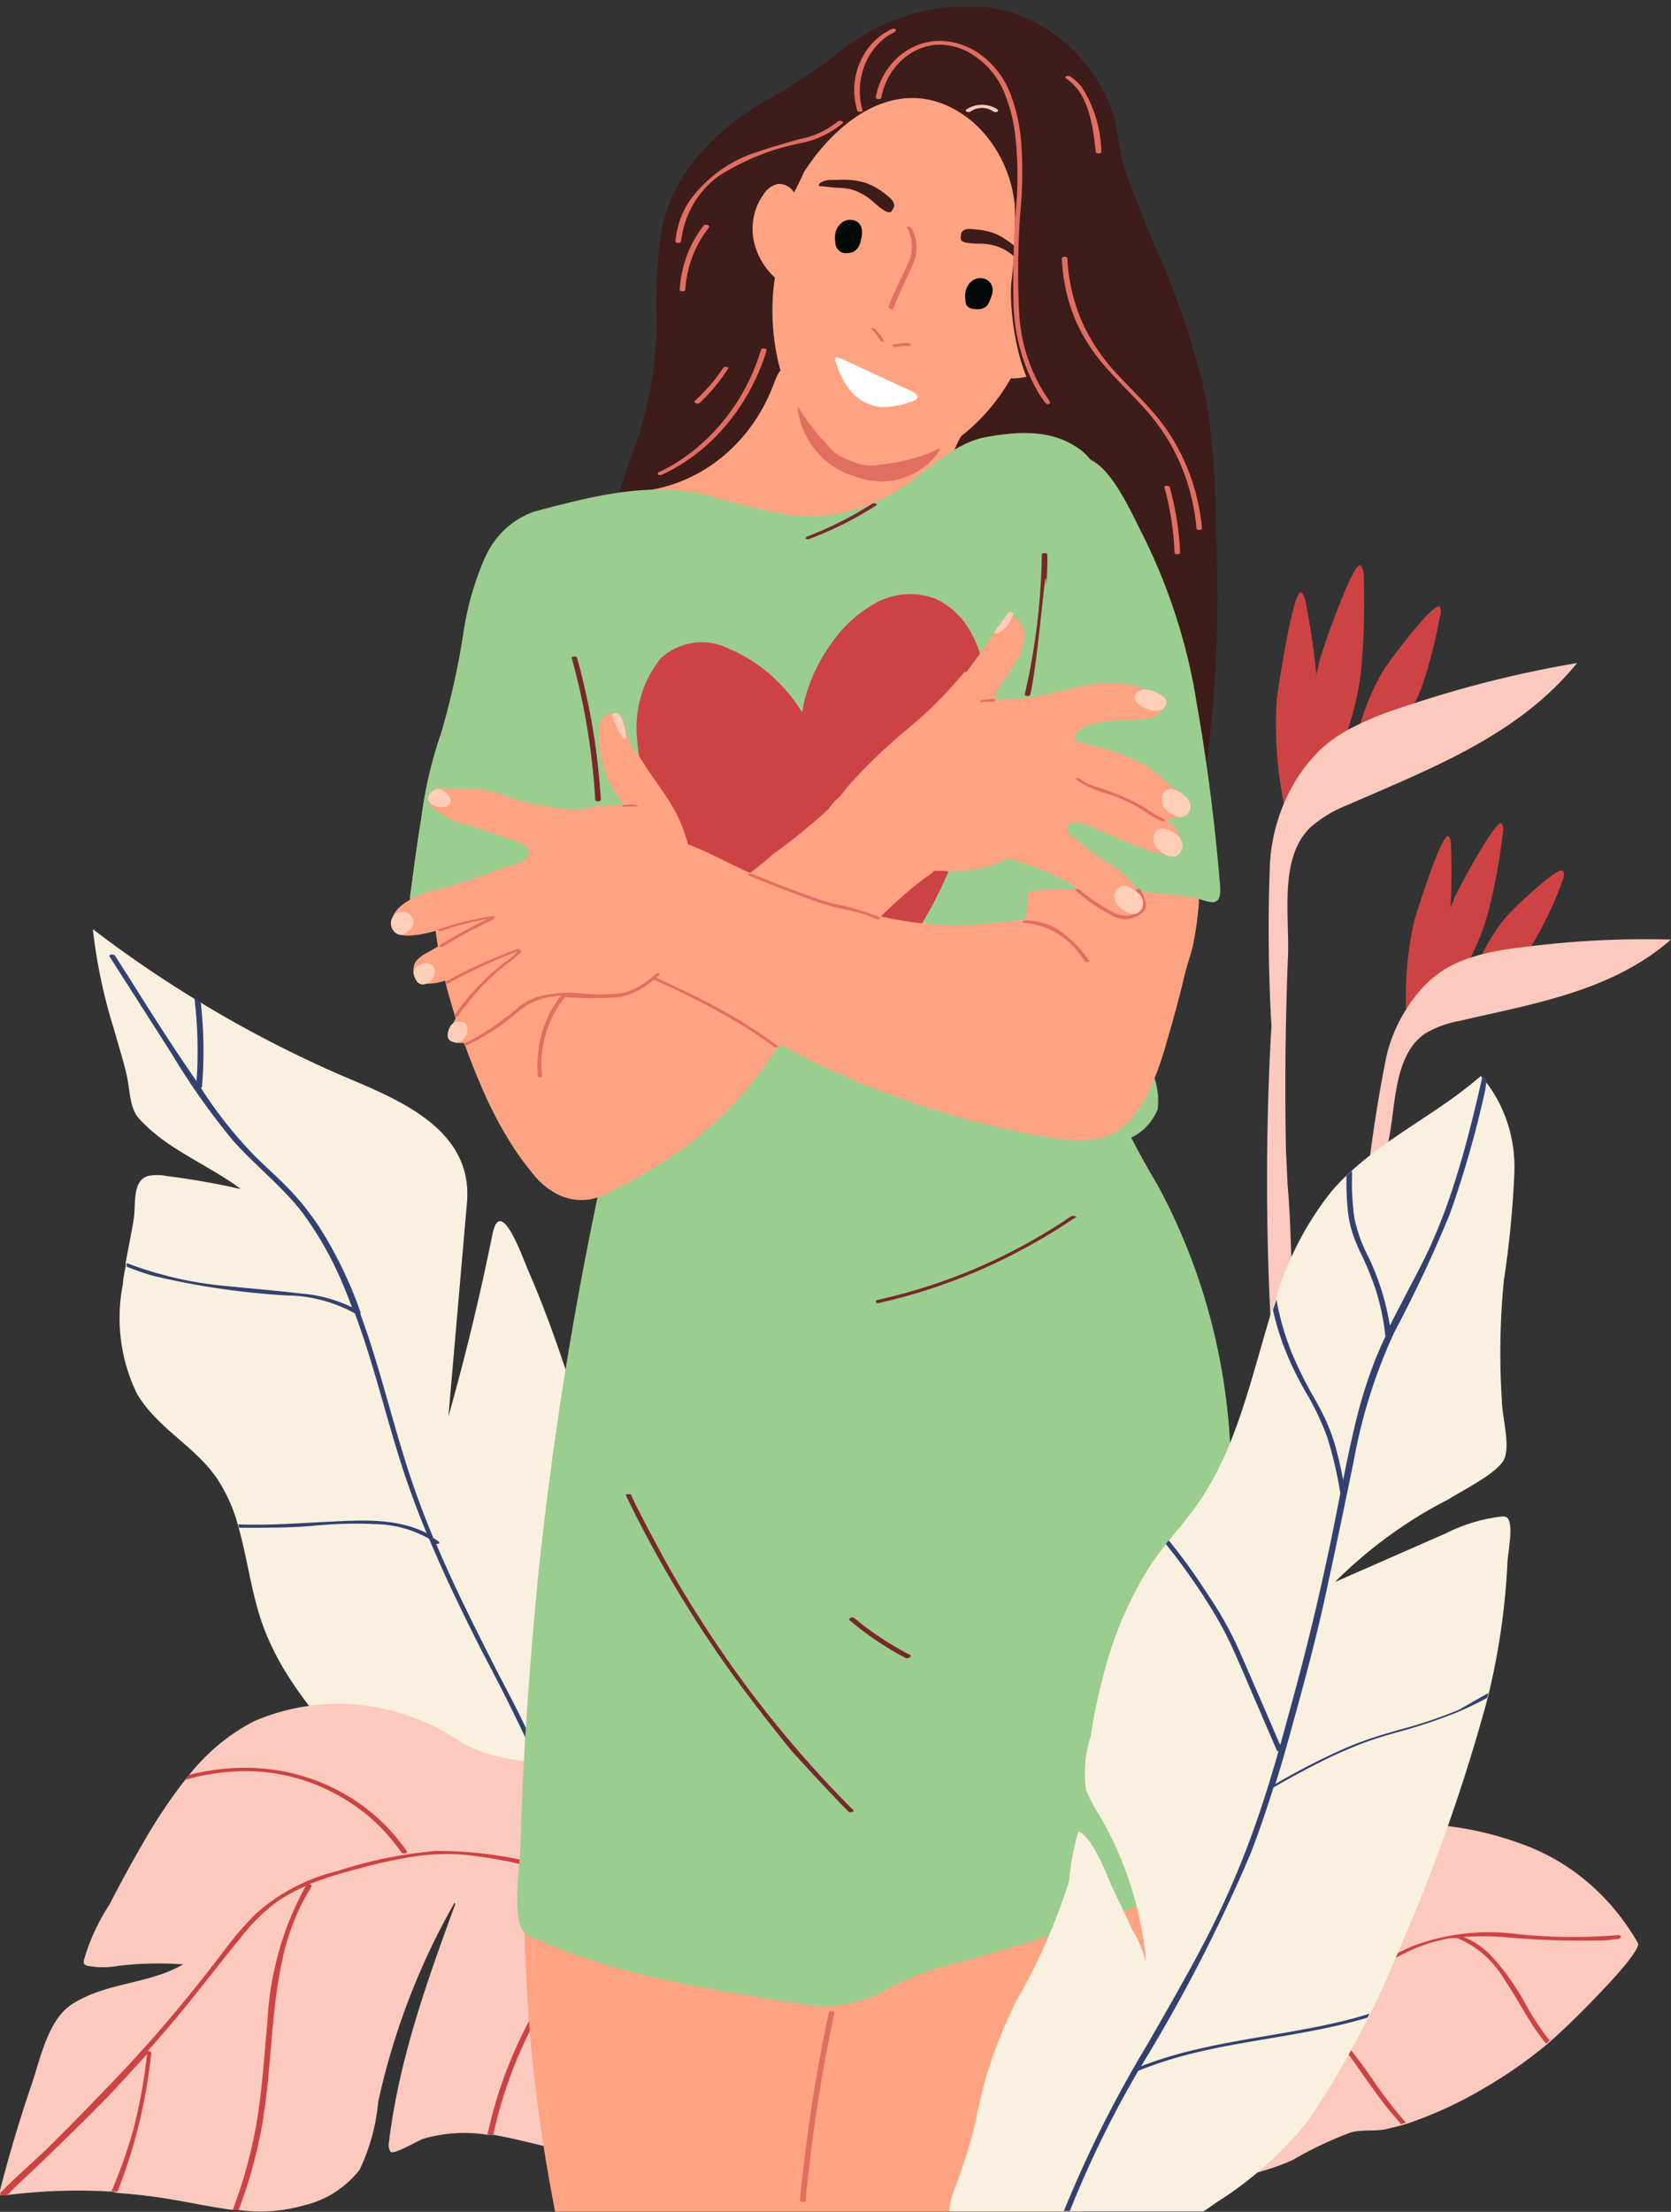 <svg xmlns="http://www.w3.org/2000/svg" width="220" height="291" fill="none"><rect width="100%" height="100%" fill="#333333" stroke="none"/><g clip-path="url(#a)"><path fill="#FAF0DF" d="M99.196 268.878c-.513 2.636-1.369 5.536-3.642 6.169-3.422.975-5.891-4.192-9.387-4.614-1.142.095-2.29.051-3.422-.132-1.271-.474-2.005-1.871-2.811-3.058-3.765-5.483-10.414-7.276-15.327-11.494-4.913-4.219-7.969-10.915-11.855-16.504-6.087-8.779-14.838-15.634-18.358-26.021-1.32-3.928-1.858-8.278-2.982-12.259l-.123-.448a20.911 20.911 0 0 0-2.762-6.064c-2.958-4.271-7.871-6.591-10.511-11.125-2.175-4.46-2.816-9.606-1.809-14.527 0-.738.22-1.476.342-2.214v-.475c.343-1.898.734-3.77 1.051-5.694.318-1.925-.244-5.088 1.883-5.695a5.854 5.854 0 0 1 2.444 0c3.26.404 6.519.976 9.778 1.714-4.351-3.269-9.705-5.194-13.322-9.201-1.271-1.266-1.271-3.586-1.614-5.352-.342-1.766-1.173-4.324-1.76-6.459a69.86 69.86 0 0 1-2.786-13.182 155.313 155.313 0 0 0 13.175 9.043l.831.501A154.912 154.912 0 0 0 44 141.067c6.967 3.084 18.383 6.775 17.478 17.163l-2.444 28.13a322.38 322.38 0 0 0 5.793-23.939c1.051-5.272 3.887 2.795 4.669 4.614 1.662 3.823 3.153 7.777 4.498 11.758 2.713 7.909 4.889 16.108 7.578 24.149a119.9 119.9 0 0 0 7.333 18.455c2.86 5.51 3.984 11.573 6.429 17.558a111.795 111.795 0 0 1 4.57 10.414c1.859 6.248.588 13.076-.708 19.509Z"/><path fill="#324170" d="M76.83 244.914a206.697 206.697 0 0 0-11.196-24.65c-2.86-5.642-5.745-11.31-8.214-17.163a.523.523 0 0 0 .294 0c.146 0 .17-.211 0-.316l-.66-.449a124.882 124.882 0 0 1-2.616-6.828c-2.542-7.355-4.278-15.264-6.967-22.567v-.264l-.146-.421a54.304 54.304 0 0 0-5.11-10.546 34.9 34.9 0 0 0-3.544-4.614c-1.54-1.687-3.25-3.19-4.888-4.771a55.865 55.865 0 0 1-7.334-9.201.194.194 0 0 0 .095-.057.216.216 0 0 0 .052-.101 57.327 57.327 0 0 0-.171-11.152l-.831-.501c.31 2.525.449 5.072.415 7.619 0 1.107-.049 2.214-.146 3.322l-.49-.738c-2.908-4.219-5.597-8.463-8.262-12.708l-1.98-3.084c-.146-.238-.904-.185-.684.158l8.164 12.76a91.193 91.193 0 0 0 8.067 11.415c2.933 3.322 6.429 5.959 9.142 9.491a45.683 45.683 0 0 1 5.623 10.15c.317.765.61 1.529.904 2.294a18.85 18.85 0 0 0-6.796-1.819c-3.055-.369-6.11-.607-9.166-.923a49.074 49.074 0 0 1-13.714-3.084v.474c1.076.448 2.2.817 3.3 1.16a100.39 100.39 0 0 0 17.894 2.636c3.077.042 6.104.845 8.849 2.347 2.444 6.512 4.033 13.366 6.16 19.983a113.88 113.88 0 0 0 3.3 8.938c-4.083-2.083-8.947-1.688-13.323-1.477-3.813.185-7.65.475-11.488.317l.122.448h1.32c2.835 0 5.695 0 8.53-.264 2.836-.263 5.354-.342 8.019-.211 2.486.028 4.931.687 7.137 1.925 2.127 5.062 4.523 9.992 6.992 14.869a272.074 272.074 0 0 1 11.537 24.492c.391 1.019.774 2.056 1.15 3.111 0 .29.781.29.66 0Z"/><path fill="#FBC9BE" d="M108.509 270.855c-1.369 4.825-9.973 8.648-13.811 10.256-5.439 2.286-11.313 3.101-17.111 2.373-4.23-.528-8.483-1.899-12.687-2.637h-.782a19.404 19.404 0 0 0-8.36.528c-.66.21-3.96 2.188-4.351 1.713a1.701 1.701 0 0 1-.196-1.265c1.345-11.178 5.231-21.777 9.07-32.243-4.853 8.294-8.397 17.399-10.488 26.944a26.417 26.417 0 0 1-2.444 8.937c-1.864 2.348-4.387 3.977-7.187 4.64a20.615 20.615 0 0 1-8.653.659h-.782c-2.665-.343-5.354-.923-7.994-1.371a74.899 74.899 0 0 0-7.162-.87l-.904-.184a74.08 74.08 0 0 0-13.885.474h-.855v-.343a185.88 185.88 0 0 1 4.229-14.21c1.197-3.532 2.175-8.515 5.28-10.545 4.448-2.926 10.193-2.636 14.666-5.273a44.518 44.518 0 0 0-8.457.185 11.207 11.207 0 0 1-4.132 0 .698.698 0 0 1-.44-.264.878.878 0 0 1 0-.58 26.936 26.936 0 0 1 3.35-7.224 165.148 165.148 0 0 1 4.204-7.724 69.631 69.631 0 0 1 5.67-8.568l.539-.659c2.393-3.04 5.36-5.494 8.702-7.198a28.144 28.144 0 0 1 13.733-2.11c4.668.457 9.172 2.083 13.156 4.747 5.255 3.322 11.782 2.425 17.673 3.981 8.36 2.161 14.52 8.963 20.044 15.818a85.558 85.558 0 0 1 2.983 3.875l.44.58c3.935 5.299 8.433 12.655 6.942 17.558Z"/><path fill="#CD4343" d="M53.533 243.516a24.77 24.77 0 0 0-5.769-5.931 26.083 26.083 0 0 0-7.186-3.691 26.452 26.452 0 0 0-8.091-1.318 30.207 30.207 0 0 0-7.652.949l-.537.659a29.922 29.922 0 0 1 7.333-1.16c5.227-.151 10.379 1.362 14.813 4.35a24.324 24.324 0 0 1 6.405 6.353c.147.211.929.159.684-.211Zm48.107 9.676-.44-.58a534.027 534.027 0 0 0-30.213-7.356 52.506 52.506 0 0 0-13.591-1.74 56.773 56.773 0 0 0-12.932 2.637c-3.951.935-7.644 2.858-10.78 5.615a43.73 43.73 0 0 0-4.228 4.93 227.038 227.038 0 0 1-4.352 5.537 177.955 177.955 0 0 1-9.215 10.545 424.17 424.17 0 0 1-9.778 9.992c-1.98 1.898-4.131 3.717-6.062 5.721v.343h.855c1.174-1.213 2.445-2.347 3.643-3.507a415.522 415.522 0 0 0 9.777-9.596 815.513 815.513 0 0 0 5.036-5.484 71.059 71.059 0 0 1-1.784 9.86 68.802 68.802 0 0 1-2.91 8.226h.807c.342-.87.66-1.767.978-2.637a70.718 70.718 0 0 0 2.616-9.807c.358-1.916.643-3.84.855-5.774 0-.184-.269-.29-.489-.263a301.607 301.607 0 0 0 3.691-4.271c2.91-3.48 5.647-7.118 8.483-10.546a24.173 24.173 0 0 1 4.669-4.692 21.147 21.147 0 0 1 3.984-2.215c-3.038 5.46-4.776 11.646-5.06 18.006-.342 3.507-.562 7.013-1.027 10.546a62.219 62.219 0 0 1-2.078 9.781 62.675 62.675 0 0 1-1.466 4.297h.782a60.87 60.87 0 0 0 3.325-12.602c1.026-6.749.977-13.682 2.444-20.352a29.893 29.893 0 0 1 3.838-9.623c0-.132 0-.264-.294-.29l.954-.369c1.98-.738 4.009-1.292 6.038-1.819a62.136 62.136 0 0 1 6.575-1.424 29.48 29.48 0 0 1 6.845-.264 58 58 0 0 1 6.917 1.134 527.11 527.11 0 0 1 13.396 2.979 29.44 29.44 0 0 1-4.67 7.382 75.115 75.115 0 0 0-5.181 7.013 57.726 57.726 0 0 0-6.991 16.477l-.44 1.819h.782c1.348-6.165 3.672-12.033 6.869-17.347a63.27 63.27 0 0 1 5.084-7.118 32.223 32.223 0 0 0 5.305-8.147 645.23 645.23 0 0 1 19.433 5.036v-.053ZM189.2 112.463c.66-1.582 1.223-2.636 1.491-2.452.269.185.318.791.343 1.266.15 3.587.068 7.181-.245 10.756-.464 4.245-1.931 10.018-4.62 12.575-.22.211-.904.29-.953-.237a44.344 44.344 0 0 1 .978-13.182c.171-.711 1.735-5.641 3.006-8.726Z"/><path fill="#CD4343" d="M195.897 110.274c.88-1.344 1.614-2.214 1.834-1.924.199.414.243.896.122 1.344a80.58 80.58 0 0 1-1.98 10.546c-1.149 4.007-3.496 9.201-6.527 10.835-.244.132-.929 0-.88-.527a41.83 41.83 0 0 1 3.105-12.602 84.082 84.082 0 0 1 4.326-7.672ZM203.72 115.626c1.051-.817 1.907-1.318 2.078-1.028a1.238 1.238 0 0 1 0 1.054 48.675 48.675 0 0 1-3.447 7.54c-1.734 3.256-4.574 5.657-7.92 6.697-.268 0-.904-.238-.782-.633 1.037-3.305 2.702-6.34 4.889-8.911a58.11 58.11 0 0 1 5.182-4.719Z"/><path fill="#FBC9BE" d="M179.397 159.152h1.736a360.738 360.738 0 0 1 1.736-9.359c.904-4.587.684-11.204 4.888-13.894a13.63 13.63 0 0 1 4.376-1.581c9.778-2.268 20.069-3.902 27.867-10.704a124.174 124.174 0 0 0-18.676.896l-1.515.185c-1.644.2-3.276.5-4.889.896l-1.467.448c-.631.211-1.251.457-1.858.739-.714.331-1.401.728-2.053 1.186l-.905.685a17.516 17.516 0 0 0-3.495 4.14 19.614 19.614 0 0 0-2.665 6.459 186.478 186.478 0 0 0-2.688 18.032l-.392 1.872Z"/><path fill="#CD4343" d="M170.036 81.09c.464-1.978.929-3.349 1.271-3.164.342.184.513.843.611 1.37a97.188 97.188 0 0 1 1.638 12.47c.244 5.01-.391 11.996-3.031 15.529-.22.29-1.002.527-1.149 0a51.894 51.894 0 0 1-1.271-15.423c.122-.896 1.027-6.933 1.931-10.783Z"/><path fill="#CD4343" d="M177.369 77.056c.782-1.74 1.466-2.926 1.784-2.636.304.428.444.966.391 1.502.151 4.17.029 8.346-.366 12.497-.587 4.877-2.445 11.389-5.549 13.946-.269.211-1.076.211-1.125-.422a49.822 49.822 0 0 1 1.271-15.212 102.088 102.088 0 0 1 3.594-9.675ZM187.367 81.485c1.076-1.16 1.956-1.924 2.2-1.634a1.462 1.462 0 0 1 0 1.239 59.134 59.134 0 0 1-2.469 9.517c-1.442 3.612-4.326 8.225-7.895 9.491-.294 0-1.076 0-1.027-.554a31.134 31.134 0 0 1 3.96-11.362 71.467 71.467 0 0 1 5.231-6.697Z"/><path fill="#FBC9BE" d="M167.176 139.169a361.597 361.597 0 0 0 .147 35.248 6.996 6.996 0 0 0 .489 2.636c.168.403.45.737.806.955.356.218.767.308 1.174.258a.597.597 0 0 0 .342-.184.919.919 0 0 0 .146-.343 6.796 6.796 0 0 0 .294-3.401c-.685-6.09-.489-12.286-1.051-18.455l-.22-4.64a424.62 424.62 0 0 1 .269-25.388c.22-5.483-1.247-13.182 3.104-17.136a16.757 16.757 0 0 1 4.767-2.821c10.78-4.746 22.415-9.07 30.189-18.666a147.516 147.516 0 0 0-21.365 5.273l-1.711.554a49.815 49.815 0 0 0-5.427 2.109l-1.613.817c-.688.384-1.357.806-2.004 1.266a16.439 16.439 0 0 0-2.152 1.845l-.904 1.002a21.517 21.517 0 0 0-3.349 5.457 23.743 23.743 0 0 0-1.907 8.041 220.022 220.022 0 0 0 .196 21.381 347.12 347.12 0 0 0-.22 4.192Z"/><path fill="#3E1C1A" d="M83.77 58.338a97.008 97.008 0 0 0-3.104 9.49 15.609 15.609 0 0 0 .685 10.177 17.318 17.318 0 0 0 2.713 3.77 75.88 75.88 0 0 0 15.302 13.182c6.087 3.98 12.956 4.904 19.825 5.958l15.449 2.267c4.571.659 9.093 3.428 13.395 5.273 4.889 2.109 9.167 2.373 10.365-4.324a177.833 177.833 0 0 0 1.662-34.615c.044-5.779-.398-11.55-1.32-17.242a103.539 103.539 0 0 0-6.747-20.036c-1.32-3.19-2.64-6.38-3.789-9.65-.977-2.794-.904-5.668-1.955-8.488-1.442-3.562-3.724-6.653-6.619-8.966-2.896-2.313-6.303-3.767-9.881-4.216-7.189-.634-14.334 1.693-19.996 6.512a86.167 86.167 0 0 1-9.778 6.327c-5.89 3.506-11.244 8.99-12.809 16.16A67.319 67.319 0 0 0 86.46 43.1a53.597 53.597 0 0 1-2.616 15.027l-.073.21Z"/><path fill="#FFA382" d="M127.551 78.138a10.344 10.344 0 0 0-1.955-3.981c-1.549-2.864-2.079-6.237-1.491-9.491.373-2.235 1.04-4.4 1.98-6.433.317-.712 1.124-1.766 1.173-2.636.049-.87-.978-.791-1.564-.87a22.973 22.973 0 0 0-4.889 0 23.598 23.598 0 0 0-6.576 1.555 27.156 27.156 0 0 0-4.889-5.273 16.575 16.575 0 0 0-4.229-2.583c-1.833-.712-2.444 0-3.202 1.977-1.361 3.725-3.615 6.993-6.532 9.471-2.915 2.478-6.39 4.077-10.066 4.633-1.295.185-3.006.58-2.835 2.373.113.654.407 1.257.843 1.727.436.47.995.788 1.601.91.903.087 1.81.087 2.713 0a34.046 34.046 0 0 1 10.952 3.137 41.89 41.89 0 0 1 4.742 1.793c.932.437 1.908.755 2.909.949.947.019 1.89.152 2.811.395a17.596 17.596 0 0 0 6.722 2.4c1.956.263 3.96.184 5.891.553a8.26 8.26 0 0 0 5.182.21.922.922 0 0 0 .44-.395c.122-.113.215-.258.269-.421Z"/><path fill="#E26E61" d="M124.202 57.811c.24-.714.31-1.482.203-2.233a4.71 4.71 0 0 0-.814-2.064 8.686 8.686 0 0 0-3.08-3.401l-.293-.185a13.307 13.307 0 0 0-3.911-1.502 13.051 13.051 0 0 0-4.058-1.029h-.318a7.557 7.557 0 0 0-4.229 1.108 4.132 4.132 0 0 0-1.612 1.31 4.574 4.574 0 0 0-.832 1.985 5.873 5.873 0 0 0-.147 2.637c.421 2.009 1.357 3.85 2.701 5.314s3.042 2.49 4.901 2.964a9.106 9.106 0 0 0 5.571.353c1.849-.468 3.532-1.507 4.843-2.99a5.426 5.426 0 0 0 1.075-2.267Z"/><path fill="#FFA382" d="M135.935 23.459a15.992 15.992 0 0 0-3.031-5.088 41.631 41.631 0 0 0-3.862-3.796c-2.703-1.842-5.879-2.71-9.069-2.479-2.091.04-4.149.561-6.038 1.53a23.245 23.245 0 0 0-4.082 3.163 38.289 38.289 0 0 0-3.349 3.137 7.903 7.903 0 0 0-1.589 3.85v.21a68.435 68.435 0 0 0-1.613 6.881c-.293 1.977-1.027 3.85-1.32 5.88a29.79 29.79 0 0 0 .684 11.678c1.33 3.704 3.381 7.057 6.014 9.834a7.533 7.533 0 0 0 1.711 1.635c.648.348 1.318.648 2.004.896 1.138.47 2.376.58 3.569.316 3.62-.323 7.127-1.512 10.267-3.48 3.017-2.282 5.523-5.264 7.333-8.726.905-1.766 1.418-3.744 2.298-5.484a46.158 46.158 0 0 0 2.053-4.903c.499-1.163.797-2.413.88-3.691a17.083 17.083 0 0 0-.146-3.058 30.834 30.834 0 0 0-2.689-8.252l-.025-.053Z"/><path fill="#FFA382" d="M131.658 48.267a7.444 7.444 0 0 1 1.124-3.11c.489-.791 1.149-1.345 1.589-2.162.831-1.53 1.76-3.243 3.422-3.744a2.273 2.273 0 0 1 1.215-.041c.402.097.774.301 1.083.595.476.593.736 1.351.733 2.135a7.87 7.87 0 0 1-.548 3.165 7.367 7.367 0 0 1-1.75 2.609c-1.518 1.407-3.474 2.142-5.475 2.056a1.347 1.347 0 0 1-.687-.11 1.463 1.463 0 0 1-.56-.443 1.605 1.605 0 0 1-.146-.95Z"/><path fill="#3E1C1A" d="M144.833 43.706a18.3 18.3 0 0 1 .22 5.879 5.799 5.799 0 0 1-1.09 2.665 5.216 5.216 0 0 1-2.185 1.711c-7.065 2.426-8.947-11.81-8.654-16.556.457-3.492.613-7.022.465-10.546-.471-4.266-2.472-8.165-5.573-10.861-8.238-6.802-16.965-1.424-22.172 6.643a35.212 35.212 0 0 1-2.737 5.089 1.135 1.135 0 0 1-.471.287 1.067 1.067 0 0 1-.54.024 1.111 1.111 0 0 1-.491-.246 1.23 1.23 0 0 1-.332-.461 4.02 4.02 0 0 1-.122-2.636c.816-3.707 2.367-7.179 4.547-10.177l.269-.369a16.464 16.464 0 0 1 3.471-3.664 12.74 12.74 0 0 1 5.451-1.609c2.27-.35 4.574-.35 6.844 0a29.473 29.473 0 0 1 7.04 2.637 22.501 22.501 0 0 1 5.28 3.164c1.964 1.792 3.52 4.047 4.547 6.59 1.1 2.637 1.393 5.484 2.445 8.094a67.801 67.801 0 0 1 3.788 14.342Z"/><path fill="#FFA382" d="M104.256 36.614a7.562 7.562 0 0 0 .855-3.19c0-.95-.122-1.846 0-2.795a7.733 7.733 0 0 0-.537-5.272 2.512 2.512 0 0 0-.913-.872 2.3 2.3 0 0 0-1.19-.288 2.856 2.856 0 0 0-1.784 1.16 7.624 7.624 0 0 0-1.381 2.878 7.974 7.974 0 0 0-.11 3.238c.413 2.103 1.515 3.975 3.104 5.273.164.177.366.308.587.381.222.074.457.088.684.04.278-.099.519-.293.685-.553Z"/><path fill="#3E1C1A" d="M117.725 27.15c0-.79-.587-1.16-1.149-1.608a8.894 8.894 0 0 0-2.665-1.503 10.323 10.323 0 0 0-3.569-.369h-1.002c-.415 0-1.124.158-1.442.501-.318.343.147.343.44.343l1.662.184a9.696 9.696 0 0 1 1.956.185 7.541 7.541 0 0 1 3.031 1.687c.391.343 1.809 1.687 2.322 1.292a.721.721 0 0 0 .196-.29c.093-.127.167-.27.22-.422ZM126.573 30.63c.367-.66 1.1-.502 1.809-.449a8.419 8.419 0 0 1 2.934.686 11.382 11.382 0 0 1 2.982 2.188l.415.422.294.369c.269.369.782.896.831 1.397.049.5-.293.158-.538 0l-1.393-1.186a10.69 10.69 0 0 0-1.638-1.213 7.163 7.163 0 0 0-3.324-.791c-.489 0-2.445 0-2.445-.606a.768.768 0 0 1 0-.37c.004-.152.029-.303.073-.448Z"/><path fill="#E26E61" d="M116.38 44.84a7.367 7.367 0 0 0-1.125-1.503.543.543 0 0 0-.366-.185h-.122a.196.196 0 0 0 0 .158 6.955 6.955 0 0 1 1.051 1.398.516.516 0 0 0 .181.173.482.482 0 0 0 .234.064s.245.053.147-.105ZM119.778 45.182a2.452 2.452 0 0 0-1.149 0 5.818 5.818 0 0 0-1.002.159h-.122a.195.195 0 0 0 0 .158.535.535 0 0 0 .2.147.502.502 0 0 0 .24.037l.904-.158h1.125c.024 0-.196-.29-.196-.343ZM119.973 29.971c-.146-.184-.782-.264-.537 0 .406.748.62 1.599.62 2.465 0 .867-.214 1.717-.62 2.465a62.822 62.822 0 0 1-1.247 2.636c-.416.844-.831 1.846-1.222 2.795 0 .237.538.5.635.237.408-.984.831-1.96 1.271-2.926.416-.95.905-1.872 1.296-2.821a5.226 5.226 0 0 0 .498-2.453 5.168 5.168 0 0 0-.694-2.398Z"/><path fill="#fff" d="m119.778 51.352-4.033-1.872-.489-.21-4.033-1.873a4.43 4.43 0 0 0-.856-.342c-.611-.132-.416.316-.244.817a9.968 9.968 0 0 0 2.444 4.192l.587.448c.304.203.623.38.953.527.324.152.66.275 1.002.37l.709.131a10.128 10.128 0 0 0 3.96-.633c.391 0 1.369-.474.88-1.001a3.006 3.006 0 0 0-.88-.554Z"/><path fill="#020808" d="M112.86 29.18a1.8 1.8 0 0 0-.929-.261 1.8 1.8 0 0 0-.929.26 2.187 2.187 0 0 0-.67.658 2.387 2.387 0 0 0-.357.898 3.583 3.583 0 0 0 0 1.16c.006.202.05.402.131.584.081.183.197.346.34.477.143.132.309.23.489.288.18.057.37.074.556.048.31.011.619-.052.904-.184.409-.246.716-.652.856-1.134.269-.923.489-2.215-.391-2.794ZM129.996 36.851a1.8 1.8 0 0 0-.929-.26 1.8 1.8 0 0 0-.929.26 2.198 2.198 0 0 0-.67.657 2.385 2.385 0 0 0-.356.899 3.475 3.475 0 0 0 0 1.16c0 .896.733 1.107 1.466 1.107.245.028.492.003.727-.074a1.8 1.8 0 0 0 .642-.374 2.1 2.1 0 0 0 .318-.58c.161-.347.292-.709.391-1.081a1.671 1.671 0 0 0-.067-.975 1.529 1.529 0 0 0-.593-.739Z"/><path fill="#FBC9BE" d="M131.315 14.39a3.723 3.723 0 0 0-2.029-.608c-.715 0-1.416.21-2.029.608-.122 0-.146.21 0 .29a.552.552 0 0 0 .514 0 2.662 2.662 0 0 1 1.515-.479c.537 0 1.063.166 1.516.479a.526.526 0 0 0 .513 0c.122-.08.122-.185 0-.29Z"/><path fill="#FFA382" d="M158.693 236.846a424.939 424.939 0 0 1-3.3 13.446 857.028 857.028 0 0 1-1.687 6.274c-.358 1.283-.717 2.558-1.075 3.823l-.489 1.714-.929 3.111a533.416 533.416 0 0 0-1.687 5.457 161.967 161.967 0 0 1-1.931 5.932 354.193 354.193 0 0 1-3.789 10.888l-1.295 3.48H73.089a215.633 215.633 0 0 1-3.985-48.588c0-.317.318-.475.685-.527a.967.967 0 0 1 .513-.238 288.456 288.456 0 0 1 19.262-3.559 273.73 273.73 0 0 1 34.222-2.873 273.1 273.1 0 0 1 17.38.184c2.836.123 5.672.29 8.507.501l3.471.29h1.027c.957.039 1.908.189 2.835.448.269-.501 1.883-.343 1.687.237Z"/><path fill="#9BCD8F" d="M135.96 134.66a42.786 42.786 0 0 0-16.94 0 96.583 96.583 0 0 0-24.445 6.459c-4.4 1.925-13.37 4.878-14.666 10.678a490.389 490.389 0 0 0-9.02 55.152c-.758 7.778-1.394 15.555-1.834 23.359a512.692 512.692 0 0 0-.537 12.206c0 3.137-.978 7.909 0 10.835.562 1.529 1.686 1.582 3.153 2.215 10.364 4.482 21.56 6.116 32.535 7.909a23 23 0 0 0 5.72.448 18.147 18.147 0 0 0 7.627-2.636 41.77 41.77 0 0 1 9.313-3.243 312.044 312.044 0 0 0 18.823-5.879c2.811-.975 5.744-1.793 8.506-2.636 2.763-.844 3.374-3.375 3.911-6.011a210.747 210.747 0 0 0 3.912-52.279c-.481-12.477-3.797-24.636-9.656-35.407a107.828 107.828 0 0 1-6.576-12.839c-.806-2.056-.953-4.033-2.713-5.273a22.894 22.894 0 0 0-5.867-2.768l-1.246-.29Z"/><path fill="#9BCD8F" d="M145.078 88.709c.244-3.216.415-6.46.562-9.675.22-5.59 1.418-16.003-3.153-19.668-3.691-2.953-8.385-2.636-12.638-1.871-4.254.764-7.627 4.402-11.293 6.748-4.1 2.724-8.886 3.996-13.689 3.639a68.06 68.06 0 0 1-11.294-2.637c-7.87-2.003-15.424 0-23.124 2.03a10.57 10.57 0 0 0-3.873 2.278 11.557 11.557 0 0 0-2.703 3.76 37.847 37.847 0 0 0-2.762 9.385 102.378 102.378 0 0 1-3.031 13.788 55.025 55.025 0 0 0-2.567 10.862 281.399 281.399 0 0 0-1.32 9.175c-.146 1.054-.562 2.399.563 2.9a9.79 9.79 0 0 0 3.593.342 50.792 50.792 0 0 0 6.673-.316 23.01 23.01 0 0 1 6.893-.712c3.252.844 3.57 5.906 3.57 8.858 0 8.832-1.565 17.4-1.003 26.206-.037.76.2 1.506.66 2.083.44.343.973.52 1.516.5 5.67.37 11.22-1.608 16.842-2.636 9.02-1.582 18.236-.659 27.378-.264 9.142.396 18.529.211 27.06-3.427a6.765 6.765 0 0 0 2.658-1.507 7.428 7.428 0 0 0 1.815-2.579 9.414 9.414 0 0 0-.256-3.627 8.982 8.982 0 0 0-1.602-3.201c-1.589-2.637-3.104-5.51-4.497-8.358a26.594 26.594 0 0 1-1.834-7.302 72.817 72.817 0 0 1-.44-20.3c.44-4.799.929-9.623 1.296-14.474Z"/><path fill="#CD4343" d="M128.089 83.7c-1.057-2.194-2.784-3.926-4.889-4.904a9.42 9.42 0 0 0-7.896.527c-2.378 1.302-4.432 3.201-5.988 5.537a21.815 21.815 0 0 0-3.545 7.909c0 .316-.122.632-.171.949-2.339-3.813-5.723-6.744-9.68-8.384a7.865 7.865 0 0 0-4.631-.763 8.124 8.124 0 0 0-4.291 2.029 14.227 14.227 0 0 0-2.614 5.035 14.937 14.937 0 0 0-.49 5.747c.228 2.962.948 5.855 2.126 8.542 2.53 5.704 6.155 10.763 10.633 14.843A105.982 105.982 0 0 0 110 132.525a2.576 2.576 0 0 0 1.809.58 2.869 2.869 0 0 0 1.369-.923c6.188-6.296 10.876-14.11 13.664-22.778 2.371-7.355 5.011-18.375 1.247-25.704Z"/><path fill="#FFA382" d="M123.591 111.857c-.758-2.136-3.153-2.637-4.522-4.271a14.022 14.022 0 0 0-3.887-3.085 4.307 4.307 0 0 0-2.958-.712 7.095 7.095 0 0 0-3.128 2.637 75.886 75.886 0 0 1-7.334 5.958 49.084 49.084 0 0 1-7.504 5.51c-4.425 2.636-9.07 4.877-13.518 7.514a88.155 88.155 0 0 1-1.418-8.437c-.195-1.634-.39-3.243-.562-4.877 0-.237-.416-.29-.587-.237a210.871 210.871 0 0 1-16.182 2.847l-4.596.58c-.122 0-.39 0-.317.316a42.577 42.577 0 0 0 .709 9.676 69.018 69.018 0 0 0 2.444 9.385 96.517 96.517 0 0 0 3.251 8.542 52.441 52.441 0 0 0 4.082 7.698 36.51 36.51 0 0 0 2.567 3.48c.72.949 1.6 1.745 2.591 2.347a6.956 6.956 0 0 0 3.644 1.152 6.916 6.916 0 0 0 3.69-.968 61.002 61.002 0 0 0 11.953-7.408 48.848 48.848 0 0 0 9.411-10.361c5.402-7.408 10.511-15.238 17.258-21.091a38.323 38.323 0 0 1 3.226-2.636 3.86 3.86 0 0 0 1.736-1.925 2.63 2.63 0 0 0-.049-1.634Z"/><path fill="#9BCD8F" d="M81.522 92.874a55.614 55.614 0 0 0-3.007-15.976 17.512 17.512 0 0 0-3.348-6.064 8.152 8.152 0 0 0-2.799-2.012 7.637 7.637 0 0 0-3.313-.624c-2.2.369-4.155 3.321-5.157 5.272a37.811 37.811 0 0 0-2.787 9.228 102.378 102.378 0 0 1-3.031 13.788 55.013 55.013 0 0 0-2.567 10.862c-.489 3.04-.929 6.098-1.32 9.174-.146 1.055-.562 2.399.563 2.9a9.769 9.769 0 0 0 3.593.343 50.793 50.793 0 0 0 6.673-.317 25.656 25.656 0 0 1 7.334-.448 7.462 7.462 0 0 0 3.695-.199 7.902 7.902 0 0 0 3.222-1.963 10.955 10.955 0 0 0 1.76-5.984c.597-5.971.76-11.982.49-17.98Z"/><path fill="#E26E61" d="M109.12 264.765a216.532 216.532 0 0 0-3.202 19.245 127.466 127.466 0 0 0-.587 5.484c0 .264.709.29.733 0a220.201 220.201 0 0 1 2.714-19.324c.342-1.758.7-3.516 1.075-5.273.147-.29-.66-.422-.733-.132Z"/><path fill="#FFA382" d="M157.618 114.809a4.324 4.324 0 0 0-.782-2.425 3.194 3.194 0 0 0-1.883-1.107 18.594 18.594 0 0 0-2.444-.264l-2.665-.185a24.015 24.015 0 0 0-9.777 1.292 14.934 14.934 0 0 0-3.936 2.268c-.22 0-.464 0-.464.263v.132c-.123 0 0 .237 0 .29-.04.819-.155 1.631-.343 2.425-.146 1.029 0 2.03-.268 3.059a.76.76 0 0 1 0 .342.59.59 0 0 1-.416.159l-4.204.395c-1.418.132-2.836.264-4.229.29a46.676 46.676 0 0 1-9.289-.975c-1.369-.264-2.762-.528-4.107-.923-2.444-.738-4.889-1.846-7.333-2.637-1.174-.369-2.445-.421-3.642-.87-1.198-.448-2.2-1.107-3.276-1.581-2.64-1.16-5.207-2.637-7.895-3.639a4.275 4.275 0 0 0-2.445-.395 5.607 5.607 0 0 0-1.907 1.635 15.612 15.612 0 0 0-2.953 5.28 16.463 16.463 0 0 0-.787 6.109 5.46 5.46 0 0 0 .413 2.205 5.097 5.097 0 0 0 1.25 1.802 5.08 5.08 0 0 0 1.613.685c1.412.393 2.781.95 4.082 1.661 3.251 1.582 6.307 3.586 9.411 5.431 12.036 7.054 25.11 11.816 38.647 14.078 3.349.58 7.064.897 9.778-1.291 3.153-2.637 4.889-7.751 5.964-11.68.66-2.161 1.222-4.323 1.785-6.511l.488-2.004c.343-1.424.856-2.636 1.149-4.192a48.61 48.61 0 0 0 .685-5.035 28.611 28.611 0 0 0-.22-4.087Z"/><path fill="#9BCD8F" d="M157.08 89.79a76.618 76.618 0 0 0-6.648-19.457c-1.467-2.874-3.765-8.094-6.527-9.675-1.002-.554-.905-.396-1.638.659a14.764 14.764 0 0 0-1.442 2.768 40.893 40.893 0 0 0-1.907 6.143 210.467 210.467 0 0 0-6.038 44.818 4.121 4.121 0 0 0 .245 1.898c.66 1.371 2.444.343 3.373.211a33.687 33.687 0 0 1 4.889-.158c2.738 0 5.5 0 8.238.263 2.738.264 5.011.422 7.504.844 1.687.29 3.691 1.74 3.52-1.371a261.513 261.513 0 0 0-3.202-24.835 67.05 67.05 0 0 0-.367-2.109Z"/><path fill="#E26E61" d="M143.44 126.435a16.037 16.037 0 0 0-3.618-3.77 7.975 7.975 0 0 0-4.889-1.556s-.269 0-.269.159c0 .158.196.158.269.158a9.765 9.765 0 0 1 4.504 1.54 10.703 10.703 0 0 1 3.392 3.548.342.342 0 0 0 .342 0s.342.026.269-.079ZM115.794 120.661a35.432 35.432 0 0 0-6.38-1.845c-1.125-.316-2.225-.712-3.325-1.107l-3.422-1.266-3.764-1.503c-.196 0-.612 0-.27.264 2.217.914 4.45 1.793 6.698 2.636 1.076.396 2.152.791 3.252 1.134 1.1.343 2.151.554 3.226.791a16.38 16.38 0 0 1 3.569 1.16.422.422 0 0 0 .391 0s.147-.211.025-.264Z"/><path fill="#772929" d="M112.444 238.244a141.948 141.948 0 0 1-6.722-7.171 151.572 151.572 0 0 1-6.258-7.646 146.362 146.362 0 0 1-5.769-8.093 164.688 164.688 0 0 1-5.28-8.516c-1.63-2.9-3.21-5.861-4.742-8.884l-.562-1.213c0-.237-.831-.158-.71 0a153.454 153.454 0 0 0 4.694 8.964 161.576 161.576 0 0 0 5.207 8.568 155.241 155.241 0 0 0 5.72 8.173c1.988 2.654 4.05 5.29 6.184 7.909a391.095 391.095 0 0 0 6.698 7.197l.856.844a.51.51 0 0 0 .489 0l.195-.132ZM119.777 217.706a40.768 40.768 0 0 1-7.333-4.851.536.536 0 0 0-.489 0s-.269.158-.122.29a41.578 41.578 0 0 0 7.333 4.957.552.552 0 0 0 .514 0c.293-.185.317-.317.097-.396ZM141.534 160.023a.553.553 0 0 0-.514 0 76.247 76.247 0 0 1-9.533 5.483 73.245 73.245 0 0 1-10.071 3.955 77.247 77.247 0 0 1-5.842 1.555s-.318 0-.245.264c.074.264.343.158.44.132a74.178 74.178 0 0 0 20.436-7.909 77.67 77.67 0 0 0 5.329-3.296c.244.027.244-.105 0-.184ZM77 90.607a81.524 81.524 0 0 0-1.026-4.06c0-.237-.783-.21-.71 0a87.74 87.74 0 0 1 2.763 14.526c.147 1.371.26 2.751.342 4.14 0 .29.733.29.733 0A88.507 88.507 0 0 0 77 90.607ZM137.158 72.97a86.014 86.014 0 0 1-2.249 18.401c0 .238.66.29.734 0 1.1-4.692 2.102-19.166 2.102-14.315.118-1.358.167-2.723.146-4.087 0-.263-.733-.29-.733 0ZM115.329 66.274a.554.554 0 0 0-.513 0 46.125 46.125 0 0 1-8.58 4.323s-.245.159-.123.29a.51.51 0 0 0 .489 0 46.844 46.844 0 0 0 8.727-4.376c.122-.026.122-.158 0-.237Z"/><path fill="#FFA382" d="m155.54 104.553-2.713-2.32a20.627 20.627 0 0 0-1.858-1.476 32.157 32.157 0 0 0-8.825-3.058 1.121 1.121 0 0 1-.586-.317c-.514-.632.806-1.529 1.246-1.74a6.213 6.213 0 0 1 1.883-.58c2.029-.342 4.106-.263 6.135-.5a3.197 3.197 0 0 0 1.198-.29c.221-.13.427-.29.611-.475.274-.23.492-.529.636-.87.317-.923-.416-1.265-1.051-1.582a13.175 13.175 0 0 0-2.274-.922 13.645 13.645 0 0 0-4.889-.501c-3.08.237-6.037 1.344-9.093 1.792-1.134.172-2.277.26-3.422.264-.367 0-1.1.132-1.418 0-.318-.132 0-.923.22-1.213.733-1.186 1.589-2.267 2.298-3.48a7.035 7.035 0 0 0 1.222-3.717 2.975 2.975 0 0 0-.441-1.477 2.682 2.682 0 0 0-1.099-1.001.55.55 0 0 0-.318-.185.545.545 0 0 0-.304.011.578.578 0 0 0-.258.174c-1.711 2.478-3.398 4.983-5.231 7.355a.364.364 0 0 0-.269 0 54.74 54.74 0 0 1-7.333 7.356 73.908 73.908 0 0 0-7.529 7.144 27.263 27.263 0 0 0-1.809 2.294 5.829 5.829 0 0 0-1.1 2.636.197.197 0 0 0 0 .158c.414 2.127 1.482 4.041 3.031 5.431a6.169 6.169 0 0 0 3.056 1.556c.611 0 1.222 0 1.833.184h1.907c.68.109 1.372.109 2.053 0 .301-.088.589-.221.855-.395a5.936 5.936 0 0 1 2.445-.211c.448.03.897.03 1.344 0 .416.025.832.025 1.247 0a21.225 21.225 0 0 0 3.104-.606c.44-.132.929-.264 1.345-.449a3.681 3.681 0 0 1 1.442-.527c.31.021.615.092.905.211l1.051.369c2.09.657 4.112 1.54 6.037 2.636.612.396 1.223.818 1.809 1.24.978.685 1.907 1.502 2.885 2.135a4.39 4.39 0 0 0 3.202.87 2.406 2.406 0 0 0 1.491-.896 1.84 1.84 0 0 0 .246-.923 1.84 1.84 0 0 0-.246-.923c-1.132-1.785-2.662-3.236-4.449-4.218a45.879 45.879 0 0 1-4.889-3.744.956.956 0 0 1-.264-.297 1.026 1.026 0 0 1-.127-.388c0-.686.782-.896 1.247-.87a5.94 5.94 0 0 1 1.858.501c.635.263 1.246.58 1.857.843l2.054.87a36.952 36.952 0 0 0 3.984 1.556 7.688 7.688 0 0 0 2.029.369c.316.03.633-.029.92-.173.288-.143.535-.365.718-.644a1.85 1.85 0 0 0 .223-.883 1.85 1.85 0 0 0-.223-.884 3.505 3.505 0 0 0-1.247-1.581 5.87 5.87 0 0 0-.538-.422 6.02 6.02 0 0 0 1.492-.185.938.938 0 0 0 .366-.158c.342-.264.611-.316.88-.765a1.637 1.637 0 0 0 .22-1.291 2.22 2.22 0 0 0-.758-.949l-.024.131Z"/><path fill="#E26E61" d="M150.773 118.526a4.542 4.542 0 0 0-.684-1.556.327.327 0 0 0-.343 0s-.269 0-.195.185c.415.58.953 1.529.562 2.267a2.197 2.197 0 0 1-.696.716 2.02 2.02 0 0 1-.917.312 3.91 3.91 0 0 1-2.176-.553 19.337 19.337 0 0 1-2.078-1.266 22.827 22.827 0 0 1-2.224-1.661.394.394 0 0 0-.367 0s-.195 0 0 .211a20.832 20.832 0 0 0 4.596 3.164c.67.437 1.453.629 2.232.548a3.522 3.522 0 0 0 2.094-.996 1.376 1.376 0 0 0 .196-1.371ZM153.291 107.77a12.568 12.568 0 0 1-2.127-1.213 20.473 20.473 0 0 0-2.102-1.213 37.393 37.393 0 0 0-4.522-1.766 7.081 7.081 0 0 1-2.445-1.186.382.382 0 0 0-.366 0s-.196 0 0 .211a13.64 13.64 0 0 0 4.326 1.898 22.425 22.425 0 0 1 4.596 2.214c.773.539 1.591.998 2.444 1.371.122.027.538-.184.196-.316ZM130.778 91.951a7.96 7.96 0 0 0-1.54.185s-.244 0-.195.184c.048.185.244 0 .342 0h1.393s.269 0 .269-.158-.196-.21-.269-.21Z"/><path fill="#FFCEB8" d="M153.095 91.636a4.037 4.037 0 0 0-2.444-.923c-.856 0-1.736.87-1.002 1.74a4.36 4.36 0 0 0 1.882.975c.406.136.841.136 1.247 0 .464-.132.977-.79.733-1.37a.961.961 0 0 0-.22-.29l-.196-.132ZM133.369 80.721v-.158a.385.385 0 0 0-.22 0 .454.454 0 0 0-.235.007.479.479 0 0 0-.205.125l-1.76 2.399v.21a.524.524 0 0 0 .367 0c.487-.21.923-.538 1.275-.959.351-.42.609-.922.754-1.466l.024-.158ZM156.591 105.503a1.542 1.542 0 0 0-.513-.712 4.442 4.442 0 0 0-1.491-.923 1.188 1.188 0 0 0-1.125.185 1.333 1.333 0 0 0-.387.472 1.448 1.448 0 0 0-.15.609c.01.494.194.965.513 1.318.316.338.689.607 1.1.791.336.198.718.29 1.1.264.198-.04.385-.128.547-.258.162-.13.294-.298.386-.492a1.518 1.518 0 0 0 .02-1.254ZM155.491 110.565a1.544 1.544 0 0 0-.513-.712 4.36 4.36 0 0 0-1.467-.791 1.18 1.18 0 0 0-.583-.051c-.195.032-.38.112-.542.235a1.341 1.341 0 0 0-.387.472 1.451 1.451 0 0 0-.15.609c.01.494.193.965.513 1.318.315.339.689.607 1.1.791.336.198.718.29 1.1.264.213-.036.415-.128.588-.268.172-.14.31-.323.402-.534a1.51 1.51 0 0 0 .123-.675 1.499 1.499 0 0 0-.184-.658ZM150.382 118.236a1.539 1.539 0 0 0-.513-.711 4.4 4.4 0 0 0-1.491-.923 1.177 1.177 0 0 0-.582-.051 1.22 1.22 0 0 0-.543.235 1.361 1.361 0 0 0-.387.472 1.451 1.451 0 0 0-.15.609c.01.494.194.965.513 1.318.316.339.689.607 1.1.791.336.199.718.29 1.1.264.198-.04.385-.128.547-.258.162-.13.294-.298.386-.492a1.518 1.518 0 0 0 .02-1.254Z"/><path fill="#FFA382" d="M83.697 130.152c1.926-.764 3.618-2.087 4.89-3.823 0-.158.195-.342.293-.501.097-.158.513-.606.733-.949a8.13 8.13 0 0 0 .904-1.872c.466-1.338.754-2.74.856-4.165a26.726 26.726 0 0 0-.733-7.461 19.307 19.307 0 0 0-2.86-6.485c-.88-1.345-1.834-2.637-2.738-3.981a15.184 15.184 0 0 0-1.271-1.872 4.113 4.113 0 0 1-.978-1.661l-.293-1.16a3.532 3.532 0 0 0-1.125-2.188 1.494 1.494 0 0 0-1.393 0 1.78 1.78 0 0 0-.776.63c-.2.284-.32.623-.349.978-.202 3.766.974 7.468 3.276 10.308a20.072 20.072 0 0 0-3.911.185c-.803.209-1.62.341-2.445.395-.855 0-1.735-.158-2.59-.237a26.281 26.281 0 0 1-5.794-1.266 20.08 20.08 0 0 0-4.082-1.186c-1.54-.053-2.885-.053-4.156-.053a4.195 4.195 0 0 0-1.735 0c-.66.238-1.247.765-1.003 1.582.245.817 1.247 1.424 1.98 1.898.501.34 1.034.623 1.59.844.44.158.904.237 1.344.343.44.105.953.29 1.442.448l3.349 1.134c.855.29 1.735.58 2.444.949.337.118.64.326.88.606.611.844-.44 1.766-1.124 1.977l-1.956.607c-1.369.448-2.689.975-4.057 1.45-1.37.474-2.714.922-4.083 1.265a17.59 17.59 0 0 0-3.886 1.292c-1.1.554-2.763 1.634-2.738 3.164.024 1.529 1.149 1.766 2.224 1.74a11.846 11.846 0 0 0 1.81-.211c2.444-.449 4.57-1.477 6.917-1.951.66-.132 1.344-.238 2.004-.29-2.786 1.608-5.622 3.163-8.433 4.772a4.082 4.082 0 0 0-1.393 1.107c-.129.207-.218.44-.264.685a2.045 2.045 0 0 0 0 .742c.046.245.136.478.265.686.129.207.295.385.488.523.302.169.637.259.977.264a6.901 6.901 0 0 0 3.471-.897c1.1-.553 2.127-1.239 3.227-1.766a19.43 19.43 0 0 1 1.711-.685l2.445-.949c.446-.173.919-.253 1.393-.238 0 .185 0 .396-.22.528a75.729 75.729 0 0 0-5.476 5.272 14.094 14.094 0 0 0-3.495 4.746c-.44 1.16.171 1.819 1.247 1.792a5.276 5.276 0 0 0 3.055-.79 26.822 26.822 0 0 0 1.687-1.292 23.678 23.678 0 0 1 4.424-3.164 15.108 15.108 0 0 1 8.214-.975 13.69 13.69 0 0 0 5.817-.844Z"/><path fill="#E26E61" d="M65.194 120.53h-.343a40.204 40.204 0 0 0-7.064 1.714s-.171 0 0 .211a.394.394 0 0 0 .367 0 34.915 34.915 0 0 1 6.013-1.529 67.093 67.093 0 0 0-6.282 3.427v.211a.42.42 0 0 0 .39 0 67.195 67.195 0 0 1 6.796-3.665v-.158s.172-.079.123-.211ZM68.445 125.064v-.184a.394.394 0 0 0-.367 0 65.36 65.36 0 0 0-9.411 4.271v.211a.42.42 0 0 0 .391 0 64.777 64.777 0 0 1 9.093-4.192 9.385 9.385 0 0 1-1.686 1.45c-.62.474-1.222.967-1.81 1.476a30.677 30.677 0 0 0-3.226 3.375 28.442 28.442 0 0 0-1.613 2.135c0 .159.415.238.538 0a30.553 30.553 0 0 1 6.355-6.775 10.284 10.284 0 0 0 1.98-1.687s.025-.08-.244-.08ZM102.398 137.613a64.487 64.487 0 0 0-6.013-3.954c-2.078-1.213-4.205-2.294-6.356-3.322l-3.642-1.714.415-.343v-.211a.393.393 0 0 0-.366 0 16.352 16.352 0 0 1-2.25 1.688 7.71 7.71 0 0 1-2.444.922c-1.779.21-3.574.21-5.353 0a15.91 15.91 0 0 0-5.109.343 7.589 7.589 0 0 0-2.444 1.081c-.758.527-1.442 1.16-2.176 1.714a31.131 31.131 0 0 1-5.549 3.48v.211a.42.42 0 0 0 .391 0 31.558 31.558 0 0 0 4.89-2.927c.757-.553 1.466-1.186 2.2-1.766a7.628 7.628 0 0 1 2.444-1.318c.914-.287 1.859-.447 2.81-.475-1.768 2.219-2.83 4.991-3.03 7.909-.082.877-.082 1.76 0 2.637 0 .211.562.211.538 0-.297-2.938.304-5.9 1.71-8.437.39-.695.84-1.348 1.345-1.951a47.06 47.06 0 0 0 7.065 0 8.605 8.605 0 0 0 2.81-1.028c.628-.366 1.225-.79 1.785-1.265a99.555 99.555 0 0 1 12.516 6.538 64.286 64.286 0 0 1 3.349 2.32.417.417 0 0 0 .366 0s.22-.053.098-.132ZM83.771 105.924a4.057 4.057 0 0 0-1.613 0s-.244 0-.195.185c.048.184.244 0 .342 0h1.662c.049 0-.122-.159-.196-.185Z"/><path fill="#FFCEB8" d="M82.06 95.062a2.675 2.675 0 0 0-.684-1.186.528.528 0 0 0-.49 0c-.17 0-.317 0-.268.263.166.582.379 1.146.636 1.688l.415.764c.112.206.253.392.416.554a.278.278 0 0 0 .317 0v-.396a8.447 8.447 0 0 0-.342-1.687ZM54.022 120.372l-.244-.211a1.446 1.446 0 0 0-1.346-.138c-.22.089-.417.231-.577.415-.161.184-.281.404-.35.645a1.676 1.676 0 0 0 0 .741c.055.243.164.469.317.657.684.817 1.344.501 1.98 0 .227-.19.411-.434.538-.712.088-.24.105-.503.048-.754a1.257 1.257 0 0 0-.366-.643ZM57.005 127.147c-.201-.244-.481-.395-.783-.421-.635 0-1.833.395-1.784 1.265.061.448.24.869.513 1.213.88.922 2.445-.343 2.274-1.529a.989.989 0 0 0-.22-.528ZM60.843 134.45a1.32 1.32 0 0 0-.83.001c-.27.089-.508.263-.686.5-.318.501-.684 1.582 0 2.004.114.066.238.111.367.132.296.098.616.081.902-.049.286-.13.52-.365.662-.663.219-.328.315-.733.27-1.134a.985.985 0 0 0-.228-.511.869.869 0 0 0-.457-.28ZM59.205 104.87a3.012 3.012 0 0 0-1.247-1.081c-.636-.132-1.638.553-1.59 1.318.05.765 1.32 1.213 2.054 1.055.225-.031.442-.111.636-.238a.691.691 0 0 0 .224-.274.759.759 0 0 0 .07-.358.994.994 0 0 0-.147-.422Z"/><path fill="#E26E61" d="M117.871 3.844a.576.576 0 0 0-.514 0c-1.403.658-2.606 1.73-3.471 3.09a9.24 9.24 0 0 0-1.417 4.608 9.673 9.673 0 0 0 .391 3.006c0 .237.782.21.709 0a9.27 9.27 0 0 1-.091-4.837 8.761 8.761 0 0 1 2.339-4.127 7.473 7.473 0 0 1 1.932-1.344c.268-.159.244-.317.122-.396ZM138.185 52.775c-2.401-3.376-3.798-7.457-4.009-11.705-.244-4.825-.154-9.663.269-14.474a53.538 53.538 0 0 0 0-7.91 22.657 22.657 0 0 0-1.589-6.775c-.835-1.927-2.146-3.569-3.789-4.745a9.293 9.293 0 0 0-5.256-1.793 8.22 8.22 0 0 0-4.997 1.671c-1.466 1.1-2.581 2.662-3.192 4.472a9.09 9.09 0 0 0-.317 1.318c0 .264.684.29.733 0 .337-1.809 1.198-3.455 2.459-4.701 1.261-1.246 2.857-2.028 4.557-2.232a8.07 8.07 0 0 1 5.084 1.344c1.65 1.052 2.99 2.588 3.862 4.43a20.938 20.938 0 0 1 1.711 6.59c.254 2.539.312 5.096.171 7.645-.405 4.741-.552 9.504-.44 14.263.134 4.129 1.29 8.143 3.349 11.627.269.395.538.79.831 1.186.294.395.783.08.563-.21ZM110.831 15.945a.51.51 0 0 0-.489 0 11.174 11.174 0 0 1-5.036 2.347c-1.882.553-3.764 1.054-5.622 1.713-3.454 1.053-6.52 3.236-8.775 6.248a11.204 11.204 0 0 0-1.98 5.51c0 .264.709.29.733 0 .21-1.774.78-3.477 1.673-4.986a11.72 11.72 0 0 1 3.485-3.74 31.297 31.297 0 0 1 10.535-4.192 12.406 12.406 0 0 0 5.598-2.636c.147-.106 0-.211-.122-.264Z"/><path fill="#E26E61" d="M92.669 29.654c-1.881 2.376-2.996 5.346-3.178 8.463 0 .264.71.29.734 0 .195-3 1.274-5.854 3.08-8.146.22-.396-.416-.501-.636-.317ZM100.223 45.947c-1.7 5.622-5.067 10.486-9.582 13.84a22.784 22.784 0 0 1-3.985 2.373c-.147 0 0 .211 0 .29a.573.573 0 0 0 .513 0 24.116 24.116 0 0 0 6.82-4.772 27.327 27.327 0 0 0 5.085-6.986 27.775 27.775 0 0 0 1.858-4.614c.048-.29-.709-.29-.709-.131ZM152.533 55.096c-1.662-2.057-3.568-3.85-5.353-5.774a25.277 25.277 0 0 1-4.498-6.486 23.603 23.603 0 0 1-2.151-8.831c0-.29-.733-.29-.733 0a24.021 24.021 0 0 0 1.711 7.909 23.635 23.635 0 0 0 4.18 6.511c1.736 1.978 3.642 3.744 5.378 5.748 3.695 4.182 5.969 9.59 6.453 15.343 0 .29.758.264.733 0-.484-5.327-2.482-10.363-5.72-14.42ZM142.462 11.516a6.555 6.555 0 0 0-1.588-1.476.533.533 0 0 0-.514 0c-.122 0-.122.21 0 .29 2.982 1.95 3.52 6.169 3.911 9.649 0 .29.758.263.734 0-.07-3.027-.953-5.967-2.543-8.463ZM154 64.085c0-.237-.782-.21-.709 0a37.685 37.685 0 0 1 1.344 8.621c0 .29.734.29.734 0a38.151 38.151 0 0 0-1.369-8.62ZM95.651 48.267a.431.431 0 0 0-.236.003.458.458 0 0 0-.204.128 22.855 22.855 0 0 1-3.74 4.35c-.122 0 0 .238.123.29a.528.528 0 0 0 .489 0 23.474 23.474 0 0 0 3.813-4.613c.098 0-.171-.132-.245-.158Z"/><path fill="#FBC9BE" d="M206.58 266.294a128.35 128.35 0 0 1-2.445 2.268l-.464.395a59.481 59.481 0 0 1-8.336 5.8 52.678 52.678 0 0 1-10.169 4.666l-.635.185-1.98.501c-1.663.343-3.3 0-4.889.501a50.677 50.677 0 0 0-7.505 3.585 31.099 31.099 0 0 1-11.635 2.637 39.824 39.824 0 0 0-5.818.237c-3.007.501-6.013 2.162-8.996 1.371a.956.956 0 0 1-.368-.14 1.03 1.03 0 0 1-.292-.282 1.077 1.077 0 0 1 0-.606c.196-1.793 1.98-2.637 3.227-3.902 2.128-2.436 3.429-5.576 3.691-8.911l.147-.949v-.448c.978-5.906.978-13.182 4.375-17.98 3.087-4.314 7.051-7.804 11.587-10.203l1.785-.949c4.839-2.504 10.108-3.895 15.473-4.087a43.108 43.108 0 0 1 18.162 3.059c5.882 2.394 10.86 6.826 14.153 12.601.563 1.24-8.042 9.676-9.068 10.651Z"/><path fill="#CD4343" d="m213.106 255.09-1.711.184c-4.559.126-9.121-.024-13.664-.448a38.143 38.143 0 0 0-5.06 0 10.476 10.476 0 0 1 3.398 2.215 31.776 31.776 0 0 1 5.011 7.039 36.083 36.083 0 0 0 2.957 4.403l-.464.395a21.667 21.667 0 0 1-.929-1.186c-1.711-2.347-3.031-5.036-4.693-7.435-1.462-2.417-3.604-4.265-6.111-5.273h-.88a21.852 21.852 0 0 0-6.576 2.268c-2.102 1.081-4.131 2.267-6.307 3.137a30.878 30.878 0 0 1-6.722 1.793l-1.393.184a19.644 19.644 0 0 1 4.449 3.348 66.262 66.262 0 0 1 6.795 8.595 61.086 61.086 0 0 0 3.887 4.956l-.636.185-.904-1.055c-2.444-2.821-4.351-5.958-6.6-8.884-2.086-2.911-4.729-5.303-7.749-7.013l-1.344.237a13.263 13.263 0 0 0-3.349 1.239c-2.029 1.055-3.96 2.399-5.891 3.665a59.953 59.953 0 0 0-8.825 6.775 39.888 39.888 0 0 0-1.858 1.925c-.171.184-.855 0-.635-.211l1.198-1.265 1.442-1.371a69.972 69.972 0 0 1 9.509-6.987 36.57 36.57 0 0 1 6.062-3.48 37.284 37.284 0 0 1 6.967-1.397 29.576 29.576 0 0 0 6.795-2.188c2.176-1.002 4.229-2.32 6.429-3.296a28.535 28.535 0 0 1 13.396-1.766c4.604.53 9.244.6 13.86.211 0 0 .391 0 .44.132.049.132-.171.342-.294.369Z"/><path fill="#FAF0DF" d="M198.464 199.7c.88.897 0 4.877 0 5.958a92.004 92.004 0 0 1-2.444 17.084l-.147.633a235.946 235.946 0 0 1-11.391 32.48c-1.271 3.111-2.615 6.169-4.131 9.174l-.269.528-.88 1.687a117.02 117.02 0 0 1-7.015 11.811c-3.444 4.248-7.506 7.863-12.027 10.703l-1.711 1.187h-33.465a8.851 8.851 0 0 1 .685-2.927 81.202 81.202 0 0 0 2.444-7.513c.611-2.637 1.076-5.273 1.907-7.909a66.814 66.814 0 0 1 3.789-9.386 76.913 76.913 0 0 0 6.966-15.818 29.597 29.597 0 0 1 1.223-6.459c2.077.949 3.862 6.274 4.889 8.357a115.328 115.328 0 0 1 2.151 4.535 16.827 16.827 0 0 1 1.857 4.323c-.625-6.925-2.761-13.592-6.233-19.456a17.349 17.349 0 0 1-1.687-3.295 15.973 15.973 0 0 1 .636-7.013 65.56 65.56 0 0 1 1.613-7.751 49.288 49.288 0 0 1 6.331-14.843c.612-.896 1.272-1.74 1.932-2.636l.391-.475c1.32-1.608 2.664-3.19 3.862-4.903 5.182-7.435 7.04-16.82 9.778-25.573l.464-1.371c1.544-5.184 4.037-9.981 7.333-14.105.571-.667 1.166-1.3 1.785-1.898l.733-.685c5.207-4.798 11.807-7.909 17.111-12.576l.514.554c2.734 3.423 4.135 7.853 3.911 12.365a130.756 130.756 0 0 1-1.369 13.92 97.49 97.49 0 0 0-.269 15.818c0 2.082 1.222 6.142.22 7.909-1.002 1.766-5.353 3.928-7.284 5.141-5.455 2.78-10.483 6.443-14.912 10.862l14.667-6.433a21.536 21.536 0 0 1 7.333-2.188.899.899 0 0 1 .709.184Z"/><path fill="#324170" d="m195.946 222.742-.146.633a46.438 46.438 0 0 1-4.082 1.951 69.015 69.015 0 0 1-7.994 2.636c-1.442.422-2.884.844-4.278 1.371a62.661 62.661 0 0 0-4.033 1.714c-2.64 1.265-5.182 2.636-7.749 4.112-.904 2.9-1.882 5.774-2.982 8.621a212.07 212.07 0 0 1-14.447 28.051 55.209 55.209 0 0 1 7.676-2.294c2.615-.606 5.28-1.08 7.92-1.529 2.64-.448 5.255-.896 7.895-1.423 2.2-.448 4.4-.976 6.576-1.661l-.269.527c-2.224.659-4.498 1.186-6.771 1.635-2.273.448-5.256.949-7.896 1.397-2.64.448-5.28.923-7.895 1.555a51.564 51.564 0 0 0-7.602 2.399 137.002 137.002 0 0 0-9.02 18.455h-.783a156.482 156.482 0 0 1 11.049-22.014c2.567-4.481 5.158-8.963 7.554-13.551a117.732 117.732 0 0 0 6.6-15.238c1.124-3.19 2.126-6.432 3.055-9.675a.29.29 0 0 1-.22-.132l-3.031-7.013c-.88-2.056-1.76-4.139-2.689-6.195a47.401 47.401 0 0 0-3.055-5.695 83.573 83.573 0 0 0-5.843-8.252l.392-.474a76.985 76.985 0 0 1 3.006 3.954 141.254 141.254 0 0 1 3.496 5.273 48.221 48.221 0 0 1 2.982 5.747c1.736 3.981 3.447 7.91 5.182 11.97a504.602 504.602 0 0 0 1.809-6.591 332.004 332.004 0 0 0 4.376-18.007c.635-2.847 1.173-5.694 1.735-8.542a52.125 52.125 0 0 0-1.735-7.408 36.045 36.045 0 0 0-2.885-6.011 41.988 41.988 0 0 1-2.835-5.931 36.966 36.966 0 0 1-1.418-4.772l.464-1.371.147.817a36.563 36.563 0 0 0 1.907 6.301 52.312 52.312 0 0 0 2.957 5.905c.538.95 1.052 1.925 1.516 2.927a24.403 24.403 0 0 1 1.173 3.163 48.465 48.465 0 0 1 1.076 4.64c.464-2.32.953-4.64 1.491-6.933a63.134 63.134 0 0 1 2.444-8.12 44.067 44.067 0 0 1 1.638-3.823 31.755 31.755 0 0 0-1.271-6.143 41.065 41.065 0 0 0-2.029-4.93 21.881 21.881 0 0 1-1.026-2.504 14.577 14.577 0 0 1-.587-2.637 38.094 38.094 0 0 1-.22-4.93l.733-.685v.844a32.44 32.44 0 0 0 .318 5.431 19.942 19.942 0 0 0 1.833 5.061 33.376 33.376 0 0 1 2.836 9.069c.464-.949.953-1.898 1.467-2.847 1.32-2.636 2.664-5.009 3.837-7.566a77.158 77.158 0 0 0 3.105-8.094c1.54-4.745 2.713-9.596 3.813-14.447l.513.554-.171 1.318a134.546 134.546 0 0 1-4.669 16.372 175.646 175.646 0 0 1-7.333 15.607 69.48 69.48 0 0 0-5.28 16.662 1418.418 1418.418 0 0 1-3.715 17.69c-1.272 5.879-2.812 11.573-4.4 17.294a189.757 189.757 0 0 1-2.249 7.751l.269-.158a92.15 92.15 0 0 1 7.773-4.034 47.47 47.47 0 0 1 4.009-1.634c1.344-.475 2.86-.897 4.278-1.318a59.177 59.177 0 0 0 7.871-2.637c1.271-.738 2.55-1.467 3.837-2.188Z"/></g><defs><clipPath id="a"><path fill="#fff" d="M0 .97h220v290H0z"/></clipPath></defs></svg>